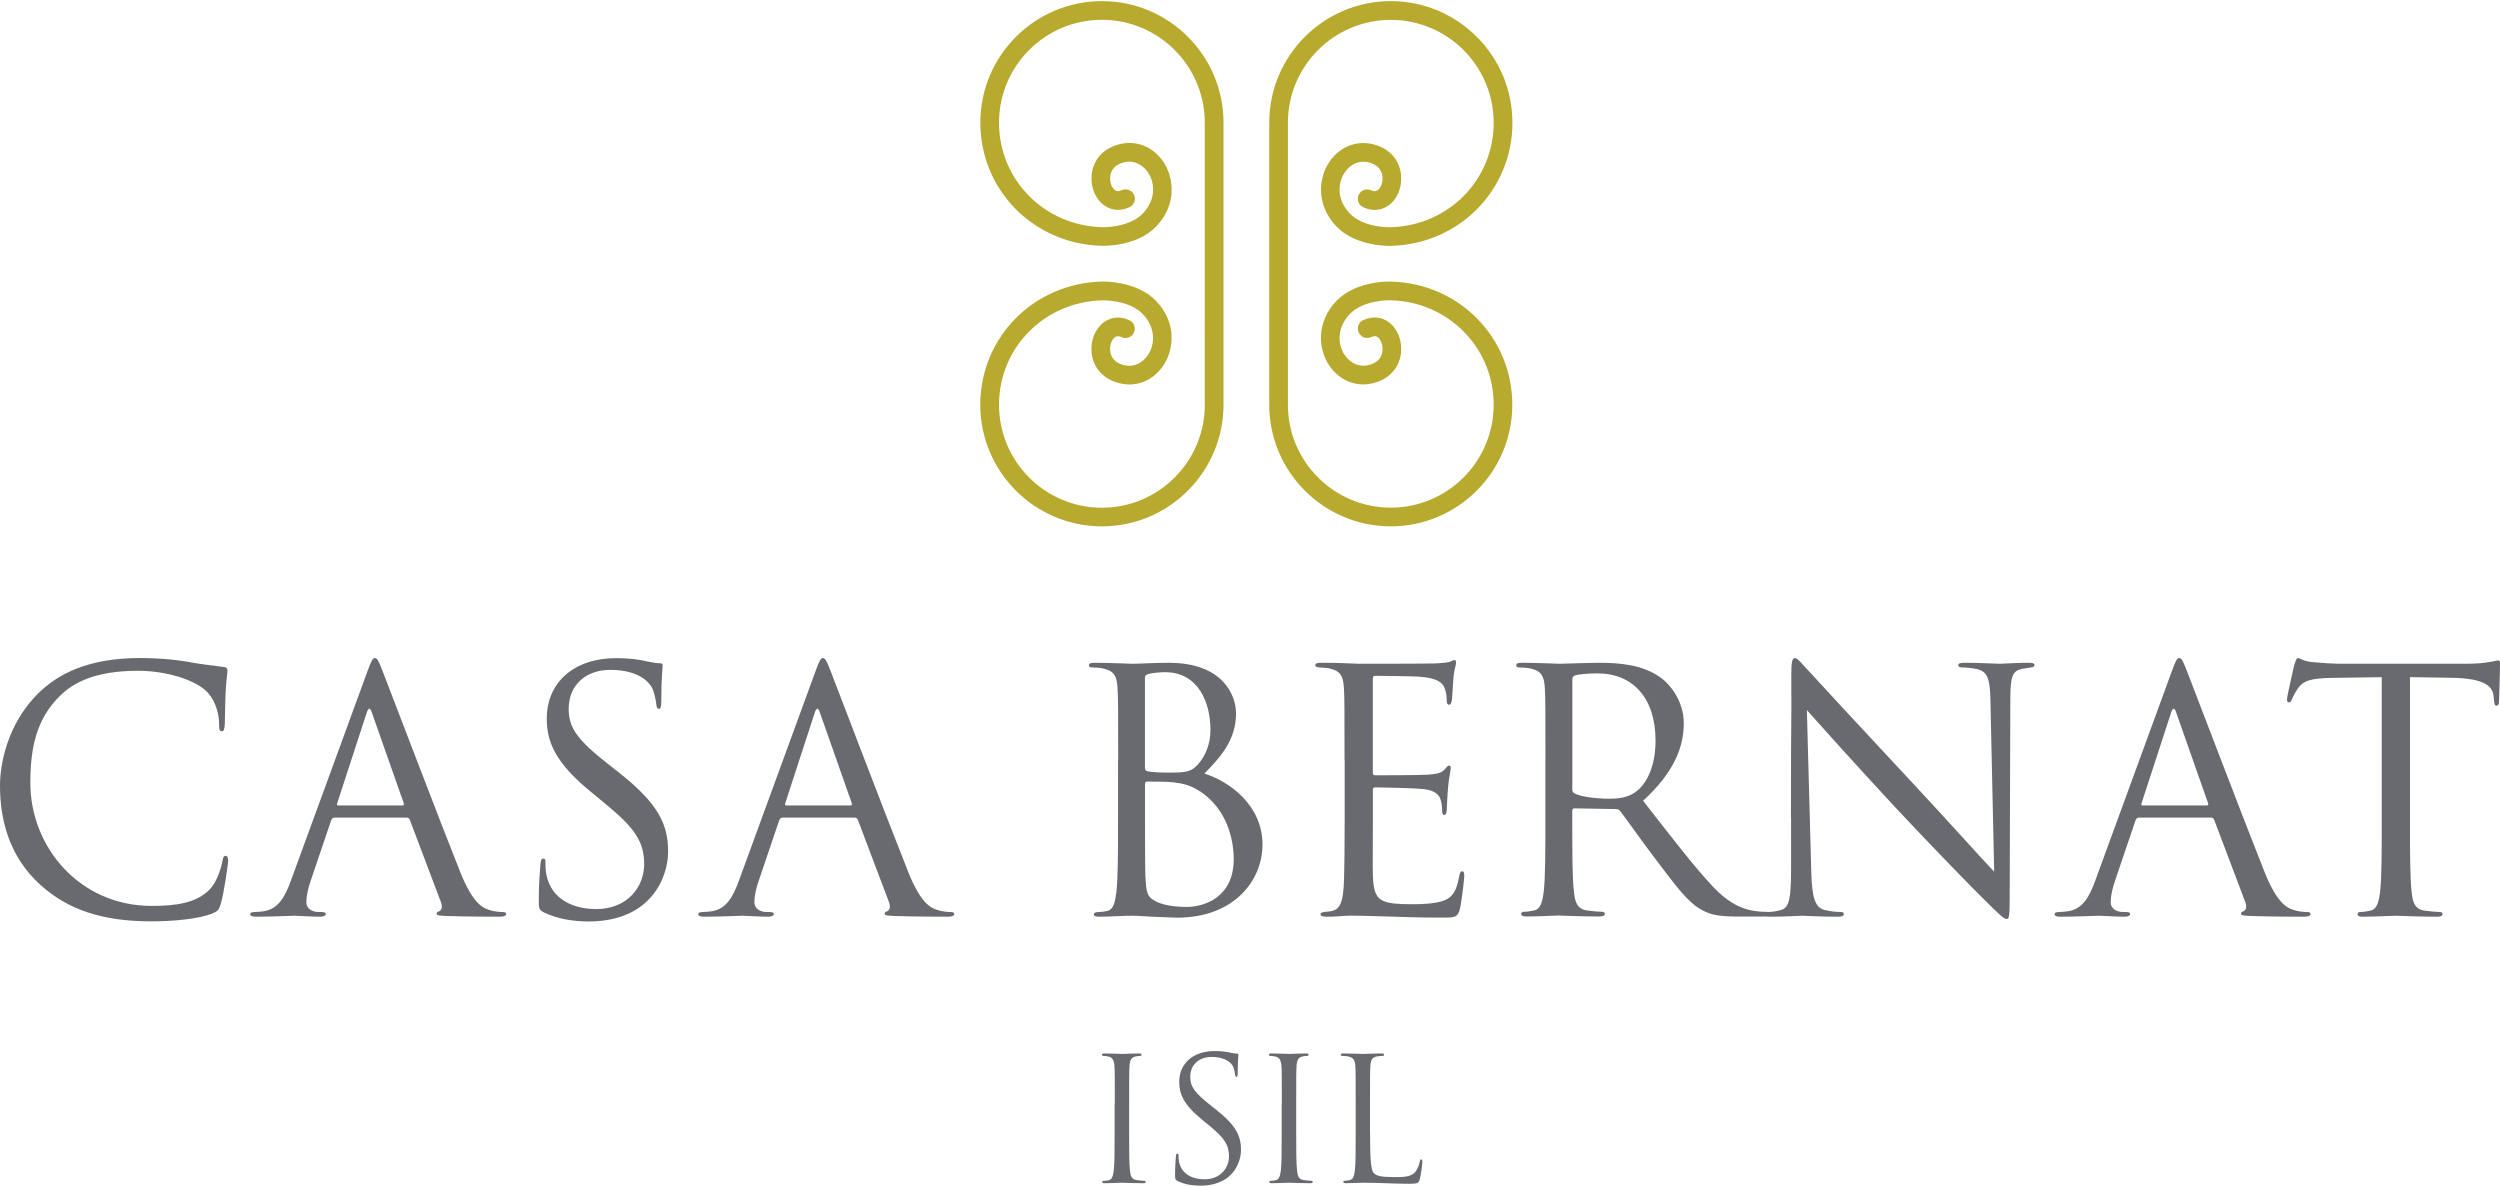 <?xml version="1.0" encoding="utf-8"?>
<!-- Generator: Adobe Illustrator 26.2.1, SVG Export Plug-In . SVG Version: 6.00 Build 0)  -->
<svg version="1.1" id="Capa_1" xmlns="http://www.w3.org/2000/svg" xmlns:xlink="http://www.w3.org/1999/xlink" x="0px" y="0px"
	 viewBox="0 0 356 169" style="enable-background:new 0 0 356 169;" xml:space="preserve">
<style type="text/css">
	.st0{fill:#FFFFFF;}
	.st1{fill:#B7AA2C;}
	.st2{fill:#B7AA2E;}
	.st3{fill:#696A6F;}
</style>
<g>
	<g>
		<g>
			<g>
				<g>
					<path class="st2" d="M156.91,74.95c-9.55,0-17.32-7.77-17.32-17.31c0-9.59,7.59-17.29,17.28-17.54
						c0.19-0.01,4.94-0.15,7.73,2.73c2.97,3.05,2.62,6.94,1.04,9.25c-1.67,2.45-4.5,3.31-7.18,2.18c-1.71-0.72-2.81-2.17-3.01-3.98
						c-0.2-1.77,0.5-3.5,1.77-4.42c1.05-0.75,2.36-0.85,3.61-0.26c0.67,0.31,0.95,1.1,0.64,1.77c-0.31,0.67-1.11,0.95-1.77,0.64
						c-0.49-0.23-0.76-0.11-0.93,0.01c-0.41,0.3-0.78,1.06-0.68,1.96c0.07,0.59,0.36,1.39,1.4,1.83c1.79,0.75,3.21-0.14,3.96-1.23
						c1.02-1.5,1.18-3.9-0.75-5.89c-1.96-2.02-5.71-1.92-5.74-1.92c-8.25,0.21-14.7,6.74-14.7,14.88c0,8.08,6.57,14.65,14.65,14.65
						c8.08,0,14.65-6.57,14.65-14.65V17.47c0-8.08-6.57-14.65-14.65-14.65c-8.08,0-14.65,6.57-14.65,14.65
						c0,8.13,6.45,14.67,14.69,14.88c0.05,0.01,3.79,0.1,5.76-1.92c1.94-2,1.77-4.4,0.75-5.9c-0.74-1.08-2.17-1.98-3.96-1.23
						c-1.04,0.44-1.33,1.23-1.4,1.83c-0.1,0.89,0.26,1.66,0.68,1.95c0.18,0.13,0.44,0.24,0.93,0.01c0.66-0.31,1.46-0.03,1.77,0.64
						c0.31,0.67,0.03,1.46-0.64,1.77c-1.25,0.59-2.56,0.49-3.61-0.26c-1.27-0.91-1.97-2.65-1.77-4.41c0.2-1.81,1.3-3.27,3.01-3.98
						c2.69-1.13,5.51-0.28,7.18,2.18c1.58,2.31,1.93,6.19-1.04,9.25c-2.79,2.88-7.55,2.73-7.75,2.72
						c-9.67-0.25-17.26-7.95-17.26-17.53c0-9.55,7.77-17.31,17.32-17.31c9.55,0,17.31,7.77,17.31,17.31v40.16
						C174.22,67.18,166.46,74.95,156.91,74.95z"/>
				</g>
				<g>
					<path class="st2" d="M198.05,74.95c-9.55,0-17.31-7.77-17.31-17.31V17.47c0-9.55,7.77-17.31,17.31-17.31
						c9.55,0,17.32,7.77,17.32,17.31c0,9.59-7.59,17.29-17.28,17.54c-0.19,0.01-4.94,0.15-7.74-2.72c-2.97-3.06-2.62-6.94-1.04-9.25
						c1.67-2.45,4.49-3.31,7.18-2.18c1.71,0.72,2.81,2.17,3.01,3.98c0.2,1.77-0.5,3.5-1.77,4.41c-1.05,0.75-2.36,0.85-3.61,0.26
						c-0.67-0.31-0.95-1.1-0.64-1.77c0.31-0.67,1.11-0.95,1.77-0.64c0.49,0.23,0.76,0.11,0.93-0.01c0.41-0.3,0.78-1.06,0.68-1.95
						c-0.07-0.59-0.36-1.39-1.4-1.83c-1.79-0.75-3.22,0.14-3.96,1.23c-1.02,1.5-1.19,3.9,0.75,5.9c1.96,2.02,5.71,1.92,5.75,1.92
						c8.25-0.21,14.7-6.74,14.7-14.88c0-8.08-6.57-14.65-14.65-14.65c-8.08,0-14.65,6.57-14.65,14.65v40.16
						c0,8.08,6.57,14.65,14.65,14.65c8.08,0,14.65-6.57,14.65-14.65c0-8.13-6.45-14.67-14.69-14.88c-0.05,0-3.8-0.1-5.76,1.92
						c-1.94,1.99-1.77,4.4-0.75,5.89c0.74,1.09,2.17,1.98,3.96,1.23c1.03-0.43,1.33-1.23,1.4-1.83c0.1-0.89-0.26-1.66-0.68-1.96
						c-0.18-0.13-0.44-0.24-0.93-0.01c-0.66,0.31-1.46,0.03-1.77-0.64c-0.31-0.67-0.03-1.46,0.64-1.77
						c1.25-0.58,2.56-0.49,3.61,0.26c1.27,0.91,1.97,2.65,1.77,4.42c-0.2,1.81-1.3,3.26-3.01,3.98c-2.69,1.13-5.51,0.27-7.19-2.18
						c-1.58-2.31-1.93-6.19,1.04-9.25c2.8-2.88,7.55-2.73,7.75-2.72c9.67,0.25,17.26,7.95,17.26,17.54
						C215.36,67.18,207.59,74.95,198.05,74.95z"/>
				</g>
			</g>
			<g>
				<path class="st3" d="M5.79,126.04C1.15,121.88,0,116.43,0,111.88c0-3.2,1.1-8.8,5.36-13.06c2.87-2.87,7.22-5.12,14.59-5.12
					c1.91,0,4.59,0.14,6.94,0.57c1.82,0.34,3.3,0.48,5.07,0.72c0.33,0.05,0.43,0.24,0.43,0.53c0,0.38-0.14,0.96-0.24,2.68
					c-0.1,1.58-0.1,4.21-0.14,4.93c-0.05,0.72-0.14,1-0.43,1c-0.34,0-0.38-0.33-0.38-1c0-1.86-0.76-3.83-2.01-4.88
					c-1.67-1.43-5.36-2.73-9.57-2.73c-6.36,0-9.33,1.87-11,3.49c-3.49,3.35-4.3,7.61-4.3,12.48c0,9.14,7.03,17.51,17.27,17.51
					c3.59,0,6.41-0.43,8.32-2.39c1-1.05,1.63-3.16,1.77-4.02c0.09-0.53,0.19-0.72,0.48-0.72c0.24,0,0.33,0.33,0.33,0.72
					c0,0.33-0.57,4.5-1.05,6.12c-0.29,0.91-0.38,1-1.24,1.39c-1.91,0.76-5.55,1.1-8.61,1.1C14.4,131.21,9.57,129.44,5.79,126.04z"/>
				<path class="st3" d="M47.64,116.43c-0.24,0-0.38,0.14-0.48,0.38l-2.87,8.47c-0.43,1.2-0.67,2.34-0.67,3.2
					c0,0.96,0.91,1.39,1.72,1.39c0.14,0,0.29,0,0.43,0c0.48,0,0.62,0.1,0.62,0.29c0,0.29-0.43,0.38-0.86,0.38
					c-1.15,0-3.06-0.14-3.59-0.14s-3.16,0.14-5.4,0.14c-0.62,0-0.91-0.1-0.91-0.38c0-0.19,0.24-0.29,0.67-0.29
					c0.33,0,0.76-0.05,1.15-0.09c2.2-0.29,3.16-2.11,4.02-4.5l10.86-29.7c0.57-1.58,0.76-1.87,1.05-1.87c0.29,0,0.48,0.24,1.05,1.72
					c0.72,1.82,8.23,21.57,11.14,28.84c1.72,4.26,3.11,5.02,4.11,5.31c0.72,0.24,1.48,0.29,1.87,0.29c0.29,0,0.53,0.05,0.53,0.29
					c0,0.29-0.43,0.38-0.96,0.38c-0.72,0-4.21,0-7.51-0.1c-0.91-0.05-1.43-0.05-1.43-0.33c0-0.19,0.14-0.29,0.33-0.33
					c0.29-0.1,0.57-0.53,0.29-1.29l-4.45-11.77c-0.1-0.19-0.19-0.29-0.43-0.29H47.64z M57.3,114.7c0.24,0,0.24-0.14,0.19-0.33
					l-4.54-12.91c-0.24-0.72-0.48-0.72-0.72,0l-4.21,12.91c-0.1,0.24,0,0.33,0.14,0.33H57.3z"/>
				<path class="st3" d="M77.44,129.92c-0.67-0.34-0.72-0.53-0.72-1.82c0-2.39,0.19-4.3,0.24-5.07c0.05-0.53,0.14-0.76,0.38-0.76
					c0.29,0,0.33,0.14,0.33,0.53c0,0.43,0,1.1,0.14,1.77c0.72,3.54,3.87,4.88,7.08,4.88c4.59,0,6.84-3.3,6.84-6.36
					c0-3.3-1.39-5.21-5.5-8.61l-2.15-1.77c-5.07-4.16-6.22-7.13-6.22-10.38c0-5.12,3.83-8.61,9.9-8.61c1.87,0,3.25,0.19,4.45,0.48
					c0.91,0.19,1.29,0.24,1.67,0.24c0.38,0,0.48,0.09,0.48,0.33s-0.19,1.82-0.19,5.07c0,0.77-0.09,1.1-0.33,1.1
					c-0.29,0-0.33-0.24-0.38-0.62c-0.05-0.57-0.33-1.87-0.62-2.39c-0.29-0.53-1.58-2.54-5.98-2.54c-3.3,0-5.88,2.06-5.88,5.55
					c0,2.73,1.24,4.45,5.84,8.04l1.34,1.05c5.64,4.45,6.98,7.41,6.98,11.24c0,1.96-0.76,5.6-4.07,7.94
					c-2.06,1.44-4.64,2.01-7.22,2.01C81.6,131.21,79.4,130.87,77.44,129.92z"/>
				<path class="st3" d="M111.44,116.43c-0.24,0-0.38,0.14-0.48,0.38l-2.87,8.47c-0.43,1.2-0.67,2.34-0.67,3.2
					c0,0.96,0.91,1.39,1.72,1.39c0.14,0,0.29,0,0.43,0c0.48,0,0.62,0.1,0.62,0.29c0,0.29-0.43,0.38-0.86,0.38
					c-1.15,0-3.06-0.14-3.59-0.14s-3.16,0.14-5.4,0.14c-0.62,0-0.91-0.1-0.91-0.38c0-0.19,0.24-0.29,0.67-0.29
					c0.33,0,0.76-0.05,1.15-0.09c2.2-0.29,3.16-2.11,4.02-4.5l10.86-29.7c0.57-1.58,0.76-1.87,1.05-1.87c0.29,0,0.48,0.24,1.05,1.72
					c0.72,1.82,8.23,21.57,11.14,28.84c1.72,4.26,3.11,5.02,4.11,5.31c0.72,0.24,1.48,0.29,1.87,0.29c0.29,0,0.53,0.05,0.53,0.29
					c0,0.29-0.43,0.38-0.96,0.38c-0.72,0-4.21,0-7.51-0.1c-0.91-0.05-1.43-0.05-1.43-0.33c0-0.19,0.14-0.29,0.33-0.33
					c0.29-0.1,0.57-0.53,0.29-1.29l-4.45-11.77c-0.1-0.19-0.19-0.29-0.43-0.29H111.44z M121.1,114.7c0.24,0,0.24-0.14,0.19-0.33
					l-4.54-12.91c-0.24-0.72-0.48-0.72-0.72,0l-4.21,12.91c-0.1,0.24,0,0.33,0.14,0.33H121.1z"/>
				<path class="st3" d="M159.23,108.25c0-7.46,0-8.8-0.1-10.33c-0.09-1.63-0.48-2.39-2.06-2.73c-0.38-0.1-1.2-0.14-1.39-0.14
					c-0.43,0-0.62-0.1-0.62-0.29c0-0.29,0.24-0.38,0.77-0.38c2.15,0,5.17,0.14,5.4,0.14c1.15,0,3.01-0.14,5.21-0.14
					c7.84,0,9.57,4.78,9.57,7.17c0,3.92-2.25,6.27-4.5,8.61c3.54,1.1,8.27,4.5,8.27,10.09c0,5.12-4.02,10.43-12.2,10.43
					c-0.53,0-2.06-0.1-3.44-0.14c-1.39-0.1-2.73-0.14-2.92-0.14c-1.53,0-3.01,0.14-4.69,0.14c-0.53,0-0.77-0.1-0.77-0.33
					c0-0.14,0.1-0.34,0.72-0.34c0.38,0,0.72-0.05,1.15-0.14c0.96-0.19,1.15-1.29,1.34-2.68c0.24-2.01,0.24-5.79,0.24-10.38V108.25z
					 M163.05,109.3c0,0.34,0.09,0.43,0.33,0.53c0.29,0.05,1.15,0.19,2.92,0.19c2.68,0,3.35-0.1,4.35-1.24
					c1.01-1.15,1.72-2.87,1.72-4.83c0-3.97-1.77-8.23-6.46-8.23c-0.53,0-1.53,0.05-2.3,0.24c-0.43,0.1-0.57,0.24-0.57,0.53V109.3z
					 M163.05,114.37c0,3.68,0,9.61,0.05,10.33c0.14,2.34,0.14,3.01,1.63,3.73c1.29,0.62,3.35,0.72,4.21,0.72
					c2.58,0,6.74-1.39,6.74-6.79c0-2.87-0.96-7.03-4.64-9.57c-1.63-1.1-2.82-1.24-3.97-1.39c-0.62-0.1-3.01-0.1-3.73-0.1
					c-0.19,0-0.29,0.1-0.29,0.33V114.37z"/>
				<path class="st3" d="M191.46,108.25c0-7.46,0-8.8-0.09-10.33c-0.1-1.63-0.48-2.39-2.06-2.73c-0.34-0.1-0.96-0.1-1.39-0.14
					c-0.34-0.05-0.62-0.1-0.62-0.29c0-0.29,0.24-0.38,0.77-0.38c1.1,0,2.39,0,5.4,0.14c0.33,0,9.85,0,10.95-0.05
					c1.05-0.05,1.91-0.14,2.2-0.29s0.38-0.19,0.53-0.19c0.14,0,0.19,0.19,0.19,0.43c0,0.33-0.29,0.91-0.38,2.25
					c-0.05,0.72-0.1,1.63-0.19,2.87c-0.05,0.48-0.19,0.81-0.38,0.81c-0.29,0-0.38-0.24-0.38-0.62c0-0.62-0.1-1.2-0.24-1.58
					c-0.33-1.1-1.34-1.58-3.44-1.77c-0.81-0.1-6.03-0.14-6.55-0.14c-0.19,0-0.29,0.14-0.29,0.48v13.2c0,0.33,0.05,0.48,0.29,0.48
					c0.62,0,6.51,0,7.61-0.09c1.29-0.1,1.91-0.24,2.39-0.81c0.24-0.29,0.38-0.48,0.57-0.48c0.14,0,0.24,0.1,0.24,0.38
					s-0.24,1.1-0.38,2.68c-0.14,1.48-0.14,2.58-0.19,3.25c-0.05,0.48-0.14,0.72-0.34,0.72c-0.29,0-0.33-0.38-0.33-0.77
					c0-0.43-0.05-0.91-0.19-1.34c-0.19-0.72-0.76-1.39-2.49-1.58c-1.29-0.14-6.03-0.24-6.84-0.24c-0.24,0-0.33,0.14-0.33,0.33v4.21
					c0,1.63-0.05,7.17,0,8.18c0.1,1.96,0.38,3.01,1.58,3.49c0.81,0.34,2.11,0.43,3.97,0.43c1.43,0,3.01-0.05,4.3-0.43
					c1.53-0.48,2.06-1.48,2.44-3.54c0.1-0.53,0.19-0.72,0.43-0.72c0.29,0,0.29,0.38,0.29,0.72c0,0.38-0.38,3.63-0.62,4.64
					c-0.33,1.24-0.72,1.24-2.58,1.24c-3.54,0-5.12-0.1-6.98-0.14c-1.91-0.05-4.11-0.14-5.98-0.14c-1.15,0-2.3,0.19-3.54,0.14
					c-0.53,0-0.77-0.1-0.77-0.38c0-0.14,0.24-0.24,0.53-0.29c0.48-0.05,0.77-0.05,1.1-0.14c1-0.24,1.63-0.91,1.72-4.5
					c0.05-1.87,0.09-4.3,0.09-8.56V108.25z"/>
				<path class="st3" d="M220.07,108.25c0-7.46,0-8.8-0.09-10.33c-0.1-1.63-0.48-2.39-2.06-2.73c-0.38-0.1-1.2-0.14-1.63-0.14
					c-0.19,0-0.38-0.1-0.38-0.29c0-0.29,0.24-0.38,0.77-0.38c2.15,0,5.17,0.14,5.4,0.14c0.53,0,4.16-0.14,5.64-0.14
					c3.01,0,6.22,0.29,8.75,2.1c1.2,0.86,3.3,3.2,3.3,6.5c0,3.54-1.48,7.08-5.79,11.05c3.92,5.02,7.17,9.28,9.95,12.24
					c2.58,2.73,4.64,3.25,5.84,3.44c0.91,0.14,1.58,0.14,1.86,0.14c0.24,0,0.43,0.14,0.43,0.29c0,0.29-0.29,0.38-1.15,0.38h-3.4
					c-2.68,0-3.87-0.24-5.12-0.91c-2.06-1.1-3.73-3.44-6.46-7.03c-2.01-2.63-4.26-5.84-5.21-7.08c-0.19-0.19-0.34-0.29-0.62-0.29
					l-5.88-0.1c-0.24,0-0.33,0.14-0.33,0.38v1.15c0,4.59,0,8.37,0.24,10.38c0.14,1.39,0.43,2.44,1.87,2.63
					c0.67,0.1,1.72,0.19,2.15,0.19c0.29,0,0.38,0.14,0.38,0.29c0,0.24-0.24,0.38-0.76,0.38c-2.63,0-5.64-0.14-5.88-0.14
					c-0.05,0-3.06,0.14-4.5,0.14c-0.53,0-0.77-0.1-0.77-0.38c0-0.14,0.1-0.29,0.38-0.29c0.43,0,1-0.09,1.43-0.19
					c0.96-0.19,1.2-1.24,1.39-2.63c0.24-2.01,0.24-5.79,0.24-10.38V108.25z M223.89,112.41c0,0.24,0.09,0.43,0.33,0.57
					c0.72,0.43,2.92,0.76,5.02,0.76c1.15,0,2.49-0.14,3.59-0.91c1.67-1.15,2.92-3.73,2.92-7.37c0-5.98-3.16-9.57-8.27-9.57
					c-1.43,0-2.73,0.14-3.2,0.29c-0.24,0.1-0.38,0.29-0.38,0.57V112.41z"/>
				<path class="st3" d="M255.03,116.43c0-17.27,0.1-11.05,0.05-20.33c0-1.87,0.14-2.39,0.53-2.39s1.2,1.05,1.67,1.53
					c0.72,0.81,7.84,8.51,15.21,16.41c4.74,5.07,9.95,10.91,11.48,12.48l-0.53-24.3c-0.05-3.11-0.38-4.16-1.86-4.54
					c-0.86-0.19-1.63-0.24-2.06-0.24c-0.53,0-0.67-0.14-0.67-0.33c0-0.29,0.38-0.34,0.96-0.34c2.15,0,4.45,0.14,4.97,0.14
					c0.53,0,2.1-0.14,4.07-0.14c0.53,0,0.86,0.05,0.86,0.34c0,0.19-0.19,0.29-0.53,0.33c-0.38,0.05-0.67,0.1-1.24,0.19
					c-1.34,0.29-1.67,1.01-1.67,4.3l-0.09,27.93c0,3.16-0.1,3.4-0.43,3.4c-0.38,0-0.96-0.53-3.49-3.06
					c-0.53-0.48-7.41-7.51-12.48-12.96c-5.55-5.98-10.95-12-12.48-13.73l0.62,22.91c0.1,3.92,0.57,5.17,1.87,5.55
					c0.91,0.24,1.96,0.29,2.39,0.29c0.24,0,0.38,0.1,0.38,0.29c0,0.29-0.29,0.38-0.86,0.38c-2.73,0-4.64-0.14-5.07-0.14
					c-0.43,0-2.44,0.14-4.59,0.14c-0.48,0-0.76-0.05-0.76-0.38c0-0.19,0.14-0.29,0.38-0.29c0.38,0,1.24-0.05,1.96-0.29
					c1.2-0.33,1.43-1.72,1.43-6.07V116.43z"/>
				<path class="st3" d="M304.58,116.43c-0.24,0-0.38,0.14-0.48,0.38l-2.87,8.47c-0.43,1.2-0.67,2.34-0.67,3.2
					c0,0.96,0.91,1.39,1.72,1.39c0.14,0,0.29,0,0.43,0c0.48,0,0.62,0.1,0.62,0.29c0,0.29-0.43,0.38-0.86,0.38
					c-1.15,0-3.06-0.14-3.59-0.14s-3.16,0.14-5.4,0.14c-0.62,0-0.91-0.1-0.91-0.38c0-0.19,0.24-0.29,0.67-0.29
					c0.33,0,0.76-0.05,1.15-0.09c2.2-0.29,3.16-2.11,4.02-4.5l10.86-29.7c0.57-1.58,0.76-1.87,1.05-1.87c0.29,0,0.48,0.24,1.05,1.72
					c0.72,1.82,8.23,21.57,11.14,28.84c1.72,4.26,3.11,5.02,4.11,5.31c0.72,0.24,1.48,0.29,1.87,0.29c0.29,0,0.53,0.05,0.53,0.29
					c0,0.29-0.43,0.38-0.96,0.38c-0.72,0-4.21,0-7.51-0.1c-0.91-0.05-1.43-0.05-1.43-0.33c0-0.19,0.14-0.29,0.33-0.33
					c0.29-0.1,0.57-0.53,0.29-1.29l-4.45-11.77c-0.1-0.19-0.19-0.29-0.43-0.29H304.58z M314.24,114.7c0.24,0,0.24-0.14,0.19-0.33
					l-4.54-12.91c-0.24-0.72-0.48-0.72-0.72,0l-4.21,12.91c-0.1,0.24,0,0.33,0.14,0.33H314.24z"/>
				<path class="st3" d="M343.18,116.67c0,4.59,0,8.37,0.24,10.38c0.14,1.39,0.43,2.44,1.87,2.63c0.67,0.1,1.72,0.19,2.15,0.19
					c0.29,0,0.38,0.14,0.38,0.29c0,0.24-0.24,0.38-0.77,0.38c-2.63,0-5.64-0.14-5.88-0.14c-0.24,0-3.25,0.14-4.69,0.14
					c-0.53,0-0.76-0.1-0.76-0.38c0-0.14,0.09-0.29,0.38-0.29c0.43,0,1-0.09,1.43-0.19c0.96-0.19,1.2-1.24,1.39-2.63
					c0.24-2.01,0.24-5.79,0.24-10.38V96.43c-2.34,0.05-4.74,0.05-7.08,0.1c-2.97,0.05-4.11,0.38-4.88,1.53
					c-0.53,0.81-0.67,1.15-0.81,1.48c-0.14,0.38-0.29,0.48-0.48,0.48c-0.14,0-0.24-0.14-0.24-0.43c0-0.48,0.96-4.59,1.05-4.97
					c0.1-0.29,0.29-0.91,0.48-0.91c0.33,0,0.81,0.48,2.1,0.57c1.39,0.14,3.2,0.24,3.78,0.24h17.94c1.53,0,2.63-0.09,3.4-0.24
					c0.72-0.09,1.15-0.24,1.34-0.24c0.24,0,0.24,0.29,0.24,0.57c0,1.43-0.14,4.74-0.14,5.26c0,0.43-0.14,0.62-0.34,0.62
					c-0.24,0-0.33-0.14-0.38-0.81c0-0.19-0.05-0.33-0.05-0.53c-0.14-1.44-1.29-2.54-5.88-2.63c-2.01-0.05-4.02-0.05-6.03-0.1V116.67
					z"/>
			</g>
			<g>
				<g>
					<path class="st3" d="M158.75,157.11c0-3.81,0-4.5-0.05-5.28c-0.05-0.83-0.29-1.25-0.83-1.37c-0.27-0.07-0.59-0.1-0.76-0.1
						c-0.1,0-0.2-0.05-0.2-0.15c0-0.15,0.12-0.2,0.39-0.2c0.81,0,2.35,0.07,2.47,0.07c0.12,0,1.66-0.07,2.4-0.07
						c0.27,0,0.39,0.05,0.39,0.2c0,0.1-0.1,0.15-0.2,0.15c-0.17,0-0.32,0.02-0.61,0.07c-0.66,0.12-0.86,0.54-0.91,1.39
						c-0.05,0.78-0.05,1.47-0.05,5.28v4.3c0,2.35,0,4.28,0.12,5.3c0.07,0.71,0.22,1.25,0.95,1.34c0.34,0.05,0.86,0.1,1,0.1
						c0.22,0,0.29,0.07,0.29,0.15c0,0.12-0.1,0.2-0.37,0.2c-1.34,0-2.91-0.07-3.03-0.07c-0.12,0-1.66,0.07-2.4,0.07
						c-0.27,0-0.39-0.05-0.39-0.2c0-0.07,0.05-0.15,0.27-0.15c0.15,0,0.42-0.02,0.64-0.07c0.49-0.1,0.64-0.66,0.73-1.37
						c0.12-1.03,0.12-2.96,0.12-5.3V157.11z"/>
					<path class="st3" d="M167.7,168.18c-0.34-0.17-0.37-0.27-0.37-0.93c0-1.22,0.1-2.2,0.12-2.59c0.02-0.27,0.07-0.39,0.2-0.39
						c0.15,0,0.17,0.07,0.17,0.27c0,0.22,0,0.56,0.07,0.9c0.37,1.81,1.98,2.49,3.62,2.49c2.35,0,3.5-1.69,3.5-3.25
						c0-1.69-0.71-2.66-2.81-4.4l-1.1-0.9c-2.59-2.13-3.18-3.64-3.18-5.31c0-2.62,1.96-4.4,5.06-4.4c0.95,0,1.66,0.1,2.27,0.24
						c0.46,0.1,0.66,0.12,0.86,0.12c0.2,0,0.24,0.05,0.24,0.17c0,0.12-0.1,0.93-0.1,2.59c0,0.39-0.05,0.56-0.17,0.56
						c-0.15,0-0.17-0.12-0.2-0.32c-0.02-0.29-0.17-0.95-0.32-1.22c-0.15-0.27-0.81-1.3-3.06-1.3c-1.69,0-3.01,1.05-3.01,2.84
						c0,1.39,0.64,2.27,2.98,4.11l0.68,0.54c2.89,2.27,3.57,3.79,3.57,5.75c0,1-0.39,2.86-2.08,4.06c-1.05,0.73-2.37,1.03-3.69,1.03
						C169.82,168.84,168.7,168.67,167.7,168.18z"/>
					<path class="st3" d="M182.53,157.11c0-3.81,0-4.5-0.05-5.28c-0.05-0.83-0.29-1.25-0.83-1.37c-0.27-0.07-0.59-0.1-0.76-0.1
						c-0.1,0-0.2-0.05-0.2-0.15c0-0.15,0.12-0.2,0.39-0.2c0.81,0,2.35,0.07,2.47,0.07c0.12,0,1.66-0.07,2.4-0.07
						c0.27,0,0.39,0.05,0.39,0.2c0,0.1-0.1,0.15-0.2,0.15c-0.17,0-0.32,0.02-0.61,0.07c-0.66,0.12-0.86,0.54-0.9,1.39
						c-0.05,0.78-0.05,1.47-0.05,5.28v4.3c0,2.35,0,4.28,0.12,5.3c0.07,0.71,0.22,1.25,0.95,1.34c0.34,0.05,0.86,0.1,1,0.1
						c0.22,0,0.29,0.07,0.29,0.15c0,0.12-0.1,0.2-0.37,0.2c-1.34,0-2.91-0.07-3.03-0.07c-0.12,0-1.66,0.07-2.4,0.07
						c-0.27,0-0.39-0.05-0.39-0.2c0-0.07,0.05-0.15,0.27-0.15c0.15,0,0.42-0.02,0.64-0.07c0.49-0.1,0.64-0.66,0.73-1.37
						c0.12-1.03,0.12-2.96,0.12-5.3V157.11z"/>
					<path class="st3" d="M195.1,161.46c0,3.59,0.1,5.16,0.54,5.6c0.39,0.39,1.03,0.56,2.93,0.56c1.3,0,2.37-0.02,2.96-0.73
						c0.32-0.39,0.56-1,0.64-1.47c0.02-0.2,0.07-0.32,0.22-0.32c0.12,0,0.15,0.1,0.15,0.37c0,0.27-0.17,1.74-0.37,2.44
						c-0.17,0.56-0.24,0.66-1.54,0.66c-2.1,0-4.18-0.15-6.55-0.15c-0.76,0-1.49,0.07-2.4,0.07c-0.27,0-0.39-0.05-0.39-0.2
						c0-0.07,0.05-0.15,0.2-0.15c0.22,0,0.51-0.05,0.73-0.1c0.49-0.1,0.61-0.64,0.71-1.34c0.12-1.03,0.12-2.96,0.12-5.3v-4.3
						c0-3.81,0-4.5-0.05-5.28c-0.05-0.83-0.24-1.22-1.05-1.39c-0.2-0.05-0.61-0.07-0.83-0.07c-0.1,0-0.2-0.05-0.2-0.15
						c0-0.15,0.12-0.2,0.39-0.2c1.1,0,2.64,0.07,2.76,0.07c0.12,0,1.91-0.07,2.64-0.07c0.27,0,0.39,0.05,0.39,0.2
						c0,0.1-0.1,0.15-0.2,0.15c-0.17,0-0.51,0.02-0.81,0.07c-0.71,0.12-0.9,0.54-0.95,1.39c-0.05,0.78-0.05,1.47-0.05,5.28V161.46z"
						/>
				</g>
			</g>
		</g>
	</g>
</g>
</svg>
